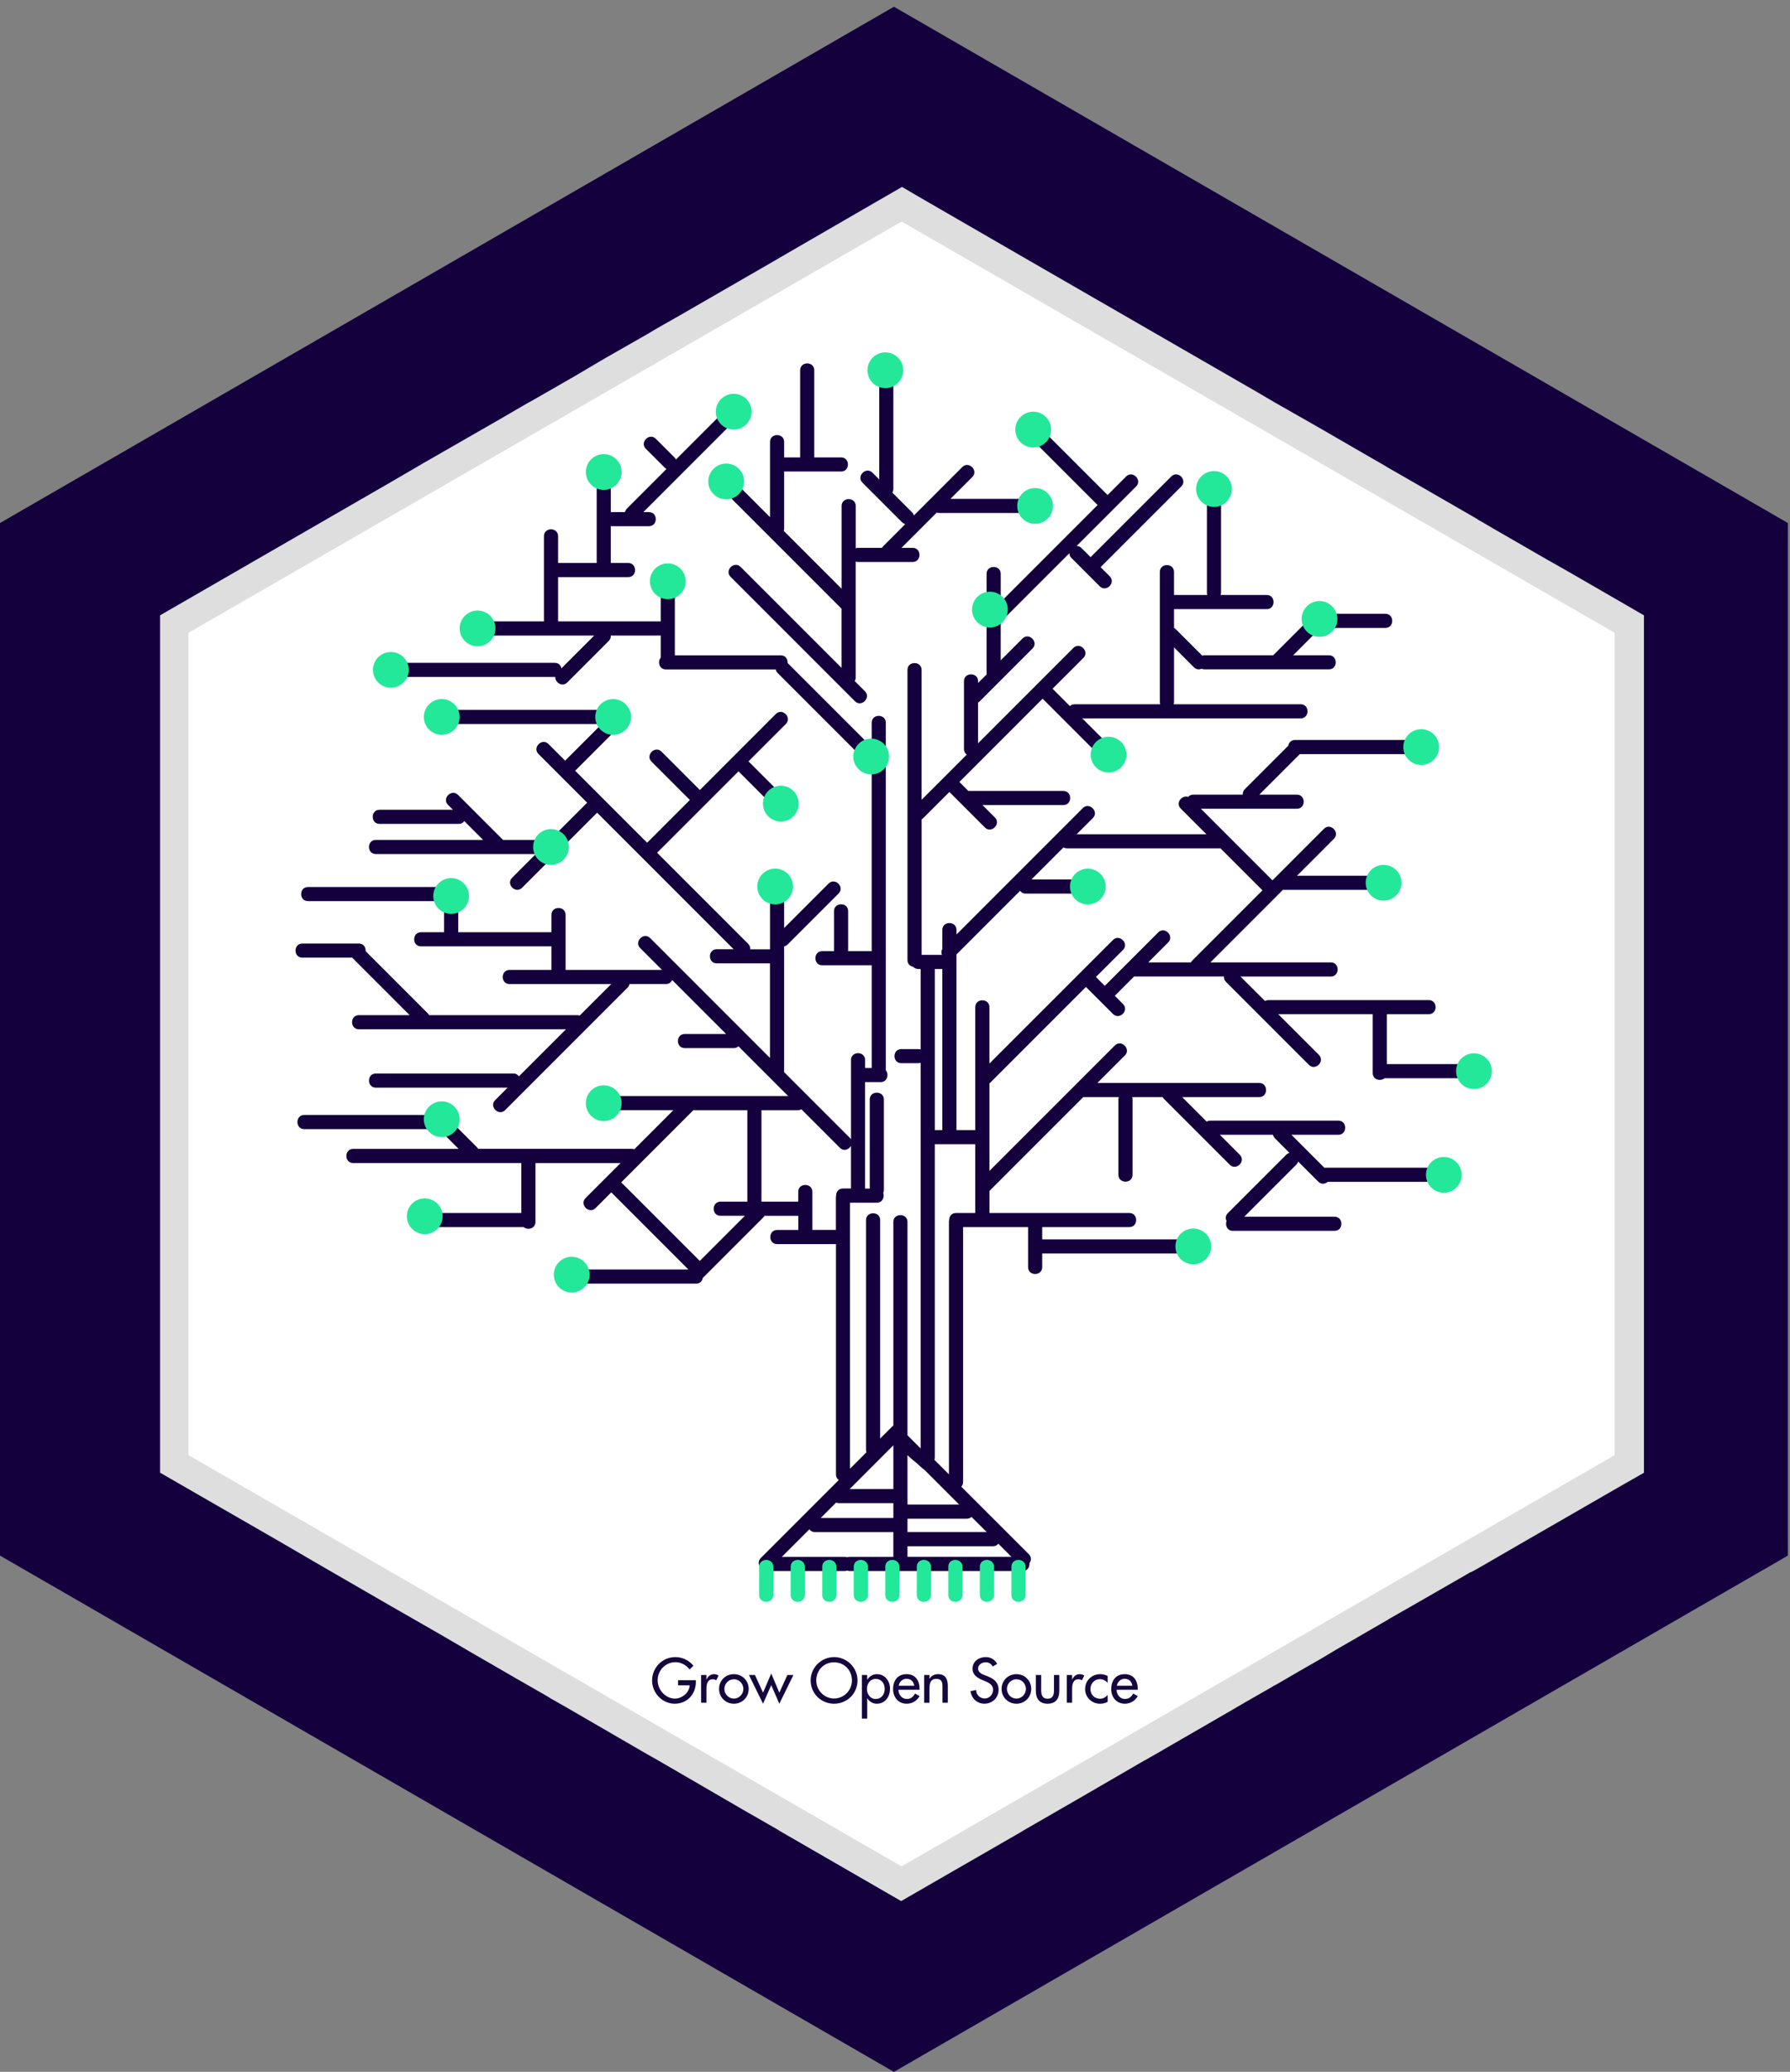 <?xml version="1.0" encoding="utf-8"?>
<!-- Generator: Adobe Illustrator 16.0.0, SVG Export Plug-In . SVG Version: 6.00 Build 0)  -->
<!DOCTYPE svg PUBLIC "-//W3C//DTD SVG 1.1//EN" "http://www.w3.org/Graphics/SVG/1.1/DTD/svg11.dtd">
<svg version="1.1" xmlns="http://www.w3.org/2000/svg" xmlns:xlink="http://www.w3.org/1999/xlink" x="0px" y="0px"
	 width="110.979px" height="128.417px" viewBox="0 0 110.979 128.417" enable-background="new 0 0 110.979 128.417"
	 xml:space="preserve">
<rect x="0" y="0" width="110.979" height="128.417" fill="#808080" stroke="none"/>
<g id="Layer_1">
</g>
<g id="Layer_4">
	<g id="Layer_63">
		<polygon fill="#15003E" points="110.849,96.417 55.423,128.417 0,96.417 0,32.417 55.423,0.417 110.849,32.417 		"/>
		<polygon fill="#FFFFFF" points="101.923,38.139 101.923,91.279 101.914,91.289 100.494,92.098 94.213,95.718 91.494,97.289 
			91.253,97.418 91.124,97.468 91.013,97.539 87.984,99.279 86.114,100.348 86.074,100.378 82.824,102.258 81.954,102.779 
			80.574,103.569 79.114,104.418 78.933,104.508 78.914,104.529 77.204,105.508 76.244,106.069 71.624,108.739 70.994,109.098 
			70.933,109.128 67.433,111.159 63.393,113.489 63.383,113.499 62.954,113.749 57.574,116.848 56.603,117.409 55.874,117.829 
			48.543,113.598 48.304,113.458 48.264,113.428 47.153,112.789 46.193,112.239 40.833,109.128 40.144,108.739 35.054,105.789 
			34.664,105.569 34.173,105.289 33.843,105.088 31.994,104.029 31.423,103.699 30.854,103.369 29.713,102.708 29.554,102.619 
			27.204,101.249 24.293,99.579 24.204,99.529 19.534,96.829 17.423,95.598 9.923,91.279 9.923,38.139 24.253,29.869 26.244,28.708 
			31.173,25.878 32.753,24.958 32.923,24.869 34.583,23.918 35.744,23.249 37.284,22.338 37.804,22.039 40.083,20.738 
			40.773,20.329 42.233,19.499 47.954,16.199 48.414,15.929 54.483,12.418 55.923,11.588 56.984,12.208 63.473,15.958 
			78.003,24.338 79.043,24.949 81.343,26.258 82.213,26.758 83.734,27.639 85.103,28.429 85.904,28.889 85.994,28.949 
			87.803,29.988 91.583,32.168 91.624,32.199 91.624,32.208 91.883,32.349 92.543,32.738 94.003,33.579 95.944,34.699 
			96.723,35.139 97.164,35.389 99.103,36.508 		"/>
	</g>
	<g id="Layer_2_6_">
		<g id="Layer_16_5_">
			<path opacity="0.13" enable-background="new    " d="M9.826,38.141v53.121l46.072,26.559l46.074-26.559V38.141L55.898,11.58
				L9.826,38.141z M100.107,39.221v50.971l-44.209,25.489L11.687,90.192V39.221l44.211-25.489L100.107,39.221z"/>
		</g>
	</g>
	<g>
		<path fill="#15003E" d="M45.333,29.647c-0.401-0.4-1.02,0.22-0.62,0.62c2.487,2.487,4.976,4.975,7.463,7.463
			c0,1.222,0,2.444,0,3.666c-2.086-2.086-4.173-4.173-6.259-6.259c-0.399-0.399-1.02,0.22-0.619,0.619
			c2.569,2.569,5.138,5.14,7.708,7.708c0.399,0.399,1.019-0.22,0.619-0.619c-0.211-0.211-0.423-0.423-0.634-0.634
			c0.038-0.062,0.062-0.135,0.062-0.225c0-2.393,0-4.785,0-7.179c0.043,0.015,0.091,0.025,0.144,0.025c1.129,0,2.258,0,3.387,0
			c0.564,0,0.564-0.876,0-0.876c-0.231,0-0.463,0-0.694,0c0.729-0.729,1.456-1.457,2.186-2.185c0.043,0.015,0.091,0.025,0.143,0.025
			c1.948,0,3.894,0,5.841,0c0.564,0,0.564-0.876,0-0.876c-1.71,0-3.422,0-5.133,0c0.452-0.452,0.903-0.903,1.355-1.354
			c0.399-0.4-0.22-1.019-0.62-0.619c-1.001,1.001-2.002,2.002-3.004,3.004c-0.016-0.069-0.052-0.138-0.116-0.202
			c-0.404-0.406-0.81-0.812-1.217-1.217c0.038-0.061,0.062-0.135,0.062-0.224c0-2.297,0-4.595,0-6.891c0-0.565-0.876-0.565-0.876,0
			c0,2.1,0,4.2,0,6.3c-0.14-0.14-0.279-0.28-0.42-0.42c-0.399-0.4-1.019,0.22-0.619,0.619c0.817,0.818,1.635,1.636,2.453,2.453
			c0.062,0.063,0.131,0.099,0.201,0.116c-0.455,0.456-0.911,0.912-1.367,1.368c-0.034,0.034-0.058,0.069-0.078,0.105
			c-0.493,0-0.987,0-1.481,0c-0.053,0-0.101,0.01-0.144,0.025c0-0.874,0-1.748,0-2.622c0-0.565-0.877-0.565-0.877,0
			c0,1.71,0,3.42,0,5.131c-1.196-1.196-2.391-2.391-3.587-3.587c0.015-0.043,0.025-0.09,0.025-0.145c0-1.178,0-2.355,0-3.534
			c1.177,0,2.354,0,3.531,0c0.565,0,0.565-0.875,0-0.875c-0.554,0-1.108,0-1.664,0c0-1.8,0-3.601,0-5.401
			c0-0.565-0.875-0.565-0.875,0c0,1.8,0,3.601,0,5.401c-0.331,0-0.662,0-0.992,0c0-0.321,0-0.642,0-0.962
			c0-0.564-0.876-0.564-0.876,0c0,1.555,0,3.11,0,4.665C46.936,31.25,46.134,30.448,45.333,29.647z"/>
		<path fill="#15003E" d="M91.385,65.955c-1.801,0-3.603,0-5.402,0c0-1.022,0-2.042,0-3.064c0-0.011-0.003-0.019-0.003-0.03
			c0.867,0,1.734,0,2.603,0c0.565,0,0.565-0.874,0-0.874c-3.309,0-6.617,0-9.927,0c-0.089,0-0.163,0.024-0.225,0.06
			c-0.507-0.507-1.013-1.013-1.521-1.52c1.866,0,3.733,0,5.6,0c0.565,0,0.565-0.876,0-0.876c-2.489,0-4.979,0-7.468,0
			c1.5-1.5,3.001-3,4.501-4.501c0.016,0.002,0.03,0.005,0.048,0.005c2.063,0,4.127,0,6.189,0c0.564,0,0.564-0.876,0-0.876
			c-1.789,0-3.578,0-5.366,0c0.762-0.763,1.526-1.526,2.289-2.29c0.4-0.399-0.221-1.019-0.619-0.619
			c-1.065,1.065-2.129,2.128-3.193,3.193c-1.479-1.478-2.956-2.956-4.435-4.435c1.984,0,3.967,0,5.95,0c0.563,0,0.563-0.875,0-0.875
			c-0.776,0-1.554,0-2.329,0c0.837-0.837,1.674-1.674,2.511-2.511c2.509,0,5.017,0,7.525,0c0.565,0,0.565-0.876,0-0.876
			c-2.607,0-5.215,0-7.823,0c-0.246,0-0.384,0.165-0.416,0.352c-0.9,0.898-1.797,1.797-2.696,2.697
			c-0.107,0.105-0.14,0.225-0.126,0.338c-1.022,0-2.047,0-3.068,0c-0.142,0-0.249,0.057-0.319,0.14
			c-0.381-0.138-0.806,0.376-0.458,0.726c0.53,0.529,1.061,1.061,1.591,1.59c-2.682,0-5.364,0-8.047,0
			c0.337-0.335,0.672-0.669,1.006-1.004c0.399-0.399-0.222-1.019-0.621-0.619c-2.61,2.612-5.224,5.224-7.835,7.836
			c0-0.095,0-0.19,0-0.286c0-0.565-0.877-0.565-0.877,0c0,0.394,0,0.788,0,1.181c-0.073,0.122-0.072,0.253-0.023,0.366
			c-0.42,0-0.839,0-1.26,0c0-2.8,0-5.6,0-8.4c0.036-0.02,0.071-0.043,0.104-0.078c0.539-0.54,1.079-1.078,1.618-1.617
			c0.732,0.734,1.467,1.468,2.201,2.201c0.397,0.4,1.019-0.219,0.62-0.619c-0.257-0.257-0.515-0.514-0.771-0.771
			c1.672,0,3.343,0,5.014,0c0.566,0,0.566-0.876,0-0.876c-1.945,0-3.892,0-5.837,0c-0.017,0-0.033,0.003-0.049,0.005
			c-0.186-0.188-0.373-0.374-0.558-0.56c1.72-1.72,3.439-3.441,5.16-5.162c1.26,1.259,2.52,2.519,3.777,3.778
			c0.4,0.399,1.02-0.22,0.62-0.62c-0.646-0.646-1.293-1.292-1.939-1.938c4.514,0,9.028,0,13.541,0c0.565,0,0.565-0.875,0-0.875
			c-2.626,0-5.253,0-7.879,0c0.016-0.044,0.026-0.091,0.026-0.146c0-1.127,0-2.254,0-3.381c0.411,0.412,0.824,0.825,1.236,1.238
			c0.148,0.146,0.324,0.155,0.471,0.088c0.054,0.025,0.116,0.04,0.188,0.04c2.57,0,5.14,0,7.709,0c0.563,0,0.563-0.875,0-0.875
			c-0.739,0-1.478,0-2.217,0c0.565-0.565,1.13-1.131,1.694-1.696c1.341,0,2.684,0,4.024,0c0.564,0,0.564-0.875,0-0.875
			c-1.271,0-2.543,0-3.813,0c-0.157-0.137-0.395-0.179-0.585,0.011c-0.854,0.855-1.706,1.707-2.56,2.561c-1.417,0-2.834,0-4.253,0
			c-0.053,0-0.099,0.01-0.143,0.024c-0.551-0.549-1.1-1.099-1.648-1.648c-0.033-0.033-0.069-0.057-0.104-0.077
			c0-0.387,0-0.773,0-1.16c1.916,0,3.833,0,5.75,0c0.564,0,0.564-0.876,0-0.876c-0.954,0-1.907,0-2.86,0
			c0.017-0.044,0.026-0.092,0.026-0.146c0-2.024,0-4.048,0-6.072c0-0.566-0.876-0.566-0.876,0c0,2.023,0,4.047,0,6.072
			c0,0.055,0.01,0.103,0.024,0.146c-0.688,0-1.377,0-2.064,0c0-0.476,0-0.953,0-1.43c0-0.565-0.878-0.565-0.878,0
			c0,2.686,0,5.373,0,8.059c0,0.055,0.012,0.102,0.026,0.146c-1.77,0-3.541,0-5.31,0c-0.125,0-0.222,0.045-0.292,0.112
			c-0.356-0.358-0.716-0.717-1.074-1.076c0.637-0.636,1.273-1.272,1.91-1.909c0.398-0.399-0.222-1.019-0.621-0.619
			c-1.968,1.969-3.939,3.938-5.908,5.908c0-0.842,0-1.685,0-2.526c0.037-0.02,0.07-0.044,0.106-0.078
			c1.09-1.09,2.18-2.18,3.269-3.27c0.399-0.4-0.219-1.02-0.619-0.619c-0.452,0.452-0.903,0.902-1.354,1.354c0-0.915,0-1.829,0-2.744
			c0.141,0.062,0.312,0.05,0.455-0.093c1.267-1.268,2.537-2.537,3.807-3.806c-0.003,0.103,0.032,0.208,0.127,0.3
			c0.583,0.584,1.168,1.168,1.751,1.752c0.398,0.4,1.02-0.219,0.619-0.62c-0.188-0.188-0.378-0.377-0.566-0.566
			c1.668-1.668,3.336-3.335,5.005-5.004c0.399-0.4-0.22-1.019-0.62-0.619c-1.668,1.668-3.335,3.336-5.005,5.004
			c-0.188-0.189-0.377-0.378-0.564-0.566c-0.094-0.093-0.199-0.129-0.301-0.127c1.229-1.229,2.46-2.46,3.689-3.689
			c0.399-0.4-0.221-1.019-0.62-0.62c-0.383,0.383-0.767,0.767-1.149,1.15c-1.357-1.358-2.716-2.715-4.073-4.072
			c-0.399-0.4-1.018,0.22-0.618,0.62c1.356,1.357,2.715,2.715,4.072,4.072c-2.004,2.002-4.006,4.005-6.008,6.008
			c0-0.583,0-1.164,0-1.745c0-0.565-0.876-0.565-0.876,0c0,2.08,0,4.16,0,6.241c-0.176,0.175-0.352,0.35-0.526,0.525
			c0-0.037,0-0.074,0-0.11c0-0.565-0.876-0.565-0.876,0c0,1.401,0,2.802,0,4.205c0,0.161,0.073,0.275,0.176,0.345
			c-0.936,0.934-1.871,1.868-2.803,2.802c0-2.684,0-5.368,0-8.052c0-0.564-0.876-0.564-0.876,0c0,5.995,0,11.989,0,17.985
			c0,0.245,0.166,0.383,0.352,0.415c0.071,0.083,0.178,0.139,0.319,0.139c0.049,0,0.097,0,0.145,0c0,1.662,0,3.325,0,4.986
			c-0.043-0.014-0.091-0.023-0.146-0.023c-0.352,0-0.702,0-1.051,0c-0.565,0-0.565,0.874,0,0.874c0.349,0,0.7,0,1.051,0
			c0.055,0,0.103-0.01,0.146-0.024c0,7.968,0,15.936,0,23.903c-0.271-0.271-0.544-0.544-0.815-0.817c0-4.407,0-8.813,0-13.22
			c0-0.565-0.876-0.565-0.876,0c0,4.205,0,8.409,0,12.615c-0.016,0.013-0.032,0.023-0.047,0.039
			c-0.257,0.256-0.514,0.513-0.771,0.77c0-4.514,0-9.027,0-13.541c0-0.564-0.876-0.564-0.876,0c0,4.748,0,9.497,0,14.247
			c0,0.056,0.01,0.103,0.024,0.146c-0.338,0.34-0.678,0.678-1.017,1.017c0-5.496,0-10.992,0-16.487c0.554,0,1.109,0,1.664,0
			c0.354,0,0.486-0.347,0.396-0.604c0.024-0.052,0.04-0.116,0.04-0.189c0-1.868,0-3.736,0-5.604c0-0.565-0.876-0.565-0.876,0
			c0,1.84,0,3.68,0,5.52c-0.097,0-0.193,0-0.29,0c0-2.199,0-4.397,0-6.598c0.321,0,0.643,0,0.964,0c0.424,0,0.53-0.495,0.316-0.741
			c0.001-0.016,0.005-0.03,0.005-0.047c0-7.163,0-14.326,0-21.488c0-0.565-0.875-0.565-0.875,0c0,0.503,0,1.007,0,1.511
			c-1.737-1.736-3.472-3.472-5.209-5.208c-0.002-0.002-0.004-0.002-0.006-0.005c0.017-0.23-0.123-0.474-0.421-0.474
			c-2.189,0-4.379,0-6.569,0c0-1.256,0-2.511,0-3.767c0-0.565-0.876-0.565-0.876,0c0,0.556,0,1.111,0,1.667
			c-0.009-0.001-0.018-0.004-0.029-0.004c-2.111,0-4.223,0-6.334,0c0-0.915,0-1.829,0-2.744c1.449,0,2.899,0,4.349,0
			c0.565,0,0.565-0.876,0-0.876c-0.359,0-0.719,0-1.08,0c0-0.759,0-1.519,0-2.279c0.789,0,1.575,0,2.364,0
			c0.564,0,0.564-0.875,0-0.875c-0.115,0-0.229,0-0.344,0c1.97-1.97,3.94-3.94,5.909-5.91c0.401-0.399-0.219-1.018-0.619-0.619
			c-1.09,1.09-2.179,2.179-3.269,3.268c-0.021-0.04-0.046-0.079-0.083-0.115c-0.389-0.39-0.778-0.778-1.167-1.168
			c-0.399-0.399-1.02,0.22-0.619,0.62c0.39,0.388,0.778,0.778,1.168,1.167c0.037,0.037,0.075,0.063,0.115,0.083
			c-0.817,0.817-1.634,1.635-2.451,2.451c-0.069,0.069-0.106,0.146-0.122,0.223c-0.293,0-0.587,0-0.881,0c0-0.827,0-1.654,0-2.48
			c0-0.565-0.876-0.565-0.876,0c0,1.878,0,3.756,0,5.635c-0.798,0-1.596,0-2.393,0c0-0.555,0-1.109,0-1.664
			c0-0.564-0.877-0.564-0.877,0c0,1.762,0,3.523,0,5.284c-1.372,0-2.743,0-4.116,0c-0.564,0-0.564,0.877,0,0.877
			c2.411,0,4.821,0,7.232,0c-0.678,0.677-1.355,1.354-2.032,2.031c-0.037-0.182-0.173-0.339-0.413-0.339c-3.387,0-6.774,0-10.161,0
			c-0.565,0-0.565,0.875,0,0.875c3.387,0,6.773,0,10.161,0c0.01,0,0.02-0.002,0.03-0.003c-0.014,0.342,0.433,0.655,0.746,0.342
			c0.856-0.856,1.712-1.711,2.569-2.569c0.105-0.105,0.138-0.224,0.125-0.336c1.023,0,2.047,0,3.07,0
			c0.011,0,0.02-0.003,0.029-0.003c0,0.457,0,0.914,0,1.371c-0.206,0.248-0.099,0.733,0.322,0.733c2.27,0,4.54,0,6.81,0
			c0.014,0.077,0.052,0.154,0.122,0.224c1.941,1.942,3.884,3.885,5.827,5.827c0,3.804,0,7.607,0,11.412
			c-0.011-0.001-0.02-0.004-0.031-0.004c-0.479,0-0.956,0-1.434,0c0.001-0.01,0.004-0.019,0.004-0.029c0-0.818,0-1.635,0-2.452
			c0-0.565-0.876-0.565-0.876,0c0,0.817,0,1.634,0,2.452c0,0.01,0.002,0.019,0.003,0.029c-0.244,0-0.489,0-0.732,0
			c-0.566,0-0.566,0.876,0,0.876c1.012,0,2.024,0,3.036,0c0.011,0,0.021-0.003,0.031-0.003c0,2.123,0,4.247,0,6.37
			c-0.137,0-0.272,0-0.409,0c0-0.165,0-0.331,0-0.496c0-0.564-0.875-0.564-0.875,0c0,1.64,0,3.278,0,4.919
			c-0.019-0.031-0.041-0.062-0.07-0.092c-1.359-1.356-2.717-2.715-4.076-4.074c0-2.599,0-5.198,0-7.797
			c0.076-0.015,0.152-0.052,0.222-0.121c1.051-1.051,2.103-2.102,3.154-3.153c0.4-0.399-0.22-1.019-0.619-0.62
			c-0.919,0.919-1.838,1.837-2.756,2.756c0-0.543,0-1.086,0-1.628c0-0.565-0.876-0.565-0.876,0c0,0.982,0,1.966,0,2.948
			c-0.41,0-0.82,0-1.229,0c0.012-0.113-0.021-0.234-0.125-0.339c-1.882-1.882-3.765-3.764-5.647-5.646
			c1.683-1.682,3.364-3.363,5.046-5.044c0.772,0.772,1.545,1.544,2.317,2.317c0.399,0.399,1.019-0.22,0.619-0.62
			c-0.772-0.772-1.544-1.545-2.317-2.317c0.772-0.773,1.545-1.545,2.317-2.317c0.4-0.4-0.22-1.02-0.619-0.62
			c-1.572,1.573-3.145,3.145-4.716,4.717c-0.013-0.016-0.023-0.032-0.038-0.047c-0.779-0.778-1.558-1.557-2.335-2.335
			c-0.4-0.401-1.02,0.219-0.619,0.619c0.778,0.778,1.557,1.557,2.335,2.335c0.015,0.015,0.031,0.025,0.046,0.037
			c-0.885,0.885-1.77,1.771-2.654,2.655c-1.487-1.487-2.975-2.975-4.462-4.461c1.083-1.084,2.167-2.168,3.251-3.252
			c0.4-0.4-0.219-1.019-0.618-0.619c-0.044,0.042-0.086,0.086-0.13,0.129C38.116,44.01,38.069,44,38.015,44
			c-3.542,0-7.085,0-10.627,0c-0.565,0-0.565,0.875,0,0.875c3.307,0,6.613,0,9.92,0c-0.757,0.757-1.514,1.515-2.271,2.271
			c-0.344-0.344-0.689-0.688-1.032-1.032c-0.4-0.4-1.019,0.22-0.619,0.62c1.006,1.006,2.011,2.011,3.018,3.018
			c-0.778,0.777-1.554,1.553-2.332,2.331c-0.043-0.014-0.091-0.024-0.145-0.024c-0.913,0-1.825,0-2.738,0
			c-0.93-0.931-1.86-1.861-2.791-2.791c-0.401-0.4-1.02,0.219-0.62,0.619c0.1,0.101,0.202,0.202,0.303,0.303
			c-1.516,0-3.032,0-4.548,0c-0.564,0-0.564,0.876,0,0.876c1.635,0,3.27,0,4.906,0c0.161,0,0.275-0.074,0.344-0.176
			c0.389,0.39,0.779,0.779,1.168,1.168c-2.218,0-4.434,0-6.651,0c-0.565,0-0.565,0.876,0,0.876c3.307,0,6.614,0,9.92,0
			c-0.491,0.491-0.981,0.981-1.471,1.471c-0.4,0.399,0.219,1.02,0.62,0.619c1.551-1.551,3.102-3.102,4.653-4.653
			c2.82,2.821,5.642,5.641,8.461,8.462c-0.349,0-0.697,0-1.045,0c-0.564,0-0.564,0.876,0,0.876c1.101,0,2.201,0,3.3,0
			c0,1.955,0,3.907,0,5.863c-2.476-2.477-4.952-4.953-7.427-7.428c-0.399-0.4-1.02,0.22-0.619,0.619
			c0.451,0.452,0.903,0.903,1.354,1.355c-1.994,0-3.99,0-5.983,0c0-0.011,0.002-0.02,0.002-0.031c0-1.129,0-2.257,0-3.386
			c0-0.565-0.875-0.565-0.875,0c0,0.36,0,0.72,0,1.08c-1.927,0-3.854,0-5.781,0c0-0.867,0-1.732,0-2.599
			c0-0.501-0.688-0.557-0.844-0.169c-0.051-0.022-0.11-0.035-0.178-0.035c-2.764,0-5.527,0-8.292,0c-0.565,0-0.565,0.875,0,0.875
			c2.765,0,5.528,0,8.292,0c0.054,0,0.103-0.009,0.146-0.025c0,0.651,0,1.302,0,1.953c-0.476,0-0.953,0-1.43,0
			c-0.565,0-0.565,0.876,0,0.876c2.695,0,5.391,0,8.087,0c0,0.477,0,0.953,0,1.43c0,0.011,0.002,0.02,0.003,0.031
			c-0.868,0-1.734,0-2.601,0c-0.564,0-0.564,0.876,0,0.876c2.101,0,4.2,0,6.301,0c-0.651,0.649-1.302,1.299-1.951,1.951
			c-0.044-0.015-0.091-0.025-0.145-0.025c-3.063,0-6.126,0-9.189,0c-0.02-0.036-0.045-0.073-0.079-0.107
			c-1.287-1.287-2.573-2.573-3.86-3.86c0.016-0.23-0.122-0.473-0.42-0.473c-1.168,0-2.335,0-3.503,0c-0.565,0-0.565,0.875,0,0.875
			c1.029,0,2.058,0,3.088,0c1.188,1.188,2.376,2.376,3.564,3.564c-1.049,0-2.098,0-3.147,0c-0.564,0-0.564,0.876,0,0.876
			c4.28,0,8.56,0,12.84,0c-0.974,0.973-1.946,1.948-2.919,2.918c-0.069-0.103-0.184-0.177-0.346-0.177c-2.842,0-5.684,0-8.525,0
			c-0.565,0-0.565,0.877,0,0.877c2.724,0,5.448,0,8.171,0c-0.257,0.258-0.515,0.516-0.772,0.773
			c-0.399,0.398,0.22,1.018,0.619,0.619c2.531-2.53,5.062-5.063,7.591-7.593c0.069-0.069,0.106-0.145,0.121-0.221
			c0.752,0,1.503,0,2.255,0c0.199,0,0.327-0.111,0.386-0.251c1.114,1.116,2.23,2.229,3.345,3.346c-0.854,0-1.709,0-2.563,0
			c-0.565,0-0.565,0.876,0,0.876c1.012,0,2.024,0,3.036,0c0.125,0,0.221-0.045,0.291-0.113c1.029,1.031,2.059,2.06,3.088,3.088
			c-3.89,0-7.781,0-11.671,0c-0.565,0-0.565,0.876,0,0.876c1.516,0,3.032,0,4.548,0c-0.806,0.807-1.613,1.613-2.418,2.42
			c-0.043-0.015-0.091-0.026-0.145-0.026c-3.181,0-6.359,0-9.539,0c-0.02-0.036-0.044-0.072-0.078-0.104
			c-0.662-0.662-1.324-1.323-1.985-1.985c-0.189-0.189-0.429-0.148-0.584-0.012c-2.711,0-5.422,0-8.134,0
			c-0.564,0-0.564,0.877,0,0.877c2.726,0,5.451,0,8.175,0c0.054,0,0.101-0.01,0.145-0.025c0.417,0.419,0.833,0.835,1.25,1.25
			c-2.178,0-4.355,0-6.534,0c-0.564,0-0.564,0.878,0,0.878c3.474,0,6.948,0,10.422,0c0,1.03,0,2.063,0,3.095
			c-2.073,0-4.145,0-6.218,0c-0.564,0-0.564,0.876,0,0.876c2.103,0,4.204,0,6.307,0c0.016,0,0.031-0.004,0.047-0.006
			c0.247,0.215,0.741,0.109,0.741-0.315c0-1.218,0-2.434,0-3.649c1.759,0,3.52,0,5.279,0c-0.724,0.724-1.448,1.446-2.172,2.171
			c-0.399,0.399,0.22,1.02,0.62,0.62c0.327-0.327,0.652-0.653,0.979-0.979c0.012,0.016,0.022,0.03,0.037,0.046
			c1.581,1.579,3.161,3.161,4.741,4.741c-2.412,0-4.823,0-7.234,0c-0.565,0-0.565,0.874,0,0.874c2.57,0,5.139,0,7.708,0
			c0.246,0,0.383-0.163,0.416-0.35c1.25-1.249,2.499-2.499,3.748-3.748c0.033-0.033,0.058-0.069,0.078-0.104
			c0.699,0,1.397,0,2.097,0c0,0.291,0,0.585,0,0.876c-0.438,0-0.876,0-1.314,0c-0.564,0-0.564,0.876,0,0.876
			c1.216,0,2.434,0,3.649,0c0,4.759,0,9.518,0,14.276c0,0.163,0.073,0.275,0.175,0.345c-1.612,1.611-3.223,3.223-4.835,4.835
			c-0.337,0.336,0.049,0.825,0.418,0.735c0.063,0.042,0.143,0.071,0.24,0.071c1.519,0,3.037,0,4.555,0
			c0.054,0,0.103-0.012,0.146-0.026c0.044,0.015,0.092,0.026,0.146,0.026c3.578,0,7.153,0,10.73,0c0.304,0,0.441-0.252,0.42-0.485
			c0.115-0.156,0.141-0.376-0.036-0.556c-1.396-1.394-2.793-2.791-4.189-4.186c0.067-0.069,0.112-0.167,0.112-0.292
			c0-5.264,0-10.529,0-15.796c1.342,0,2.687,0,4.029,0c0,0.828,0,1.655,0,2.482c0,0.565,0.875,0.565,0.875,0
			c0-0.282,0-0.564,0-0.847c3.28,0,6.56,0,9.84,0c0.564,0,0.564-0.874,0-0.874c-3.28,0-6.56,0-9.84,0c0-0.255,0-0.508,0-0.762
			c1.801,0,3.602,0,5.401,0c0.566,0,0.566-0.875,0-0.875c-2.89,0-5.781,0-8.671,0c0-0.282,0-0.564,0-0.845c0-0.175,0-0.348,0-0.521
			c1.398-1.397,2.795-2.797,4.192-4.192c0.001,0,0.001,0,0.001,0c0.542-0.544,1.085-1.086,1.628-1.629
			C67.18,67.998,67.195,68,67.21,68c0.719,0,1.437,0,2.154,0c-0.014,0.042-0.023,0.091-0.023,0.146c0,1.556,0,3.113,0,4.671
			c0,0.564,0.876,0.564,0.876,0c0-1.558,0-3.115,0-4.671c0-0.055-0.011-0.104-0.024-0.146c0.629,0,1.258,0,1.887,0
			c0.021,0.036,0.045,0.071,0.077,0.105c1.364,1.362,2.726,2.725,4.089,4.087c0.399,0.399,1.019-0.22,0.619-0.619
			c-0.413-0.412-0.825-0.825-1.238-1.238c1.1,0,2.199,0,3.299,0c0.014,0.076,0.051,0.15,0.12,0.221c0.3,0.301,0.6,0.602,0.9,0.901
			c-0.067,0.017-0.137,0.052-0.199,0.115c-1.207,1.206-2.415,2.413-3.621,3.62c-0.152,0.153-0.156,0.337-0.081,0.483
			c-0.098,0.26,0.031,0.614,0.391,0.614c2.103,0,4.205,0,6.307,0c0.565,0,0.565-0.875,0-0.875c-1.866,0-3.732,0-5.599,0
			c1.075-1.075,2.149-2.15,3.223-3.224c0.062-0.064,0.098-0.131,0.114-0.2c0.416,0.417,0.836,0.834,1.251,1.25
			c0.189,0.191,0.429,0.149,0.585,0.012c2.4,0,4.799,0,7.2,0c0.564,0,0.564-0.875,0-0.875c-2.453,0-4.907,0-7.358,0
			c-0.017,0-0.031,0.002-0.047,0.004c-0.683-0.682-1.365-1.364-2.047-2.047c0.97,0,1.942,0,2.914,0c0.563,0,0.563-0.875,0-0.875
			c-2.647,0-5.295,0-7.941,0c-0.09,0-0.163,0.021-0.226,0.061c-0.506-0.506-1.013-1.014-1.52-1.521c1.594,0,3.188,0,4.781,0
			c0.564,0,0.564-0.876,0-0.876c-3.346,0-6.692,0-10.037,0c0.567-0.568,1.136-1.138,1.706-1.705c0.399-0.398-0.221-1.02-0.621-0.619
			c-2.592,2.593-5.185,5.186-7.777,7.777c0-0.037,0-0.074,0-0.111c0-1.767,0-3.538,0-5.307c1.996-1.993,3.989-3.991,5.984-5.985
			c0.561,0.559,1.119,1.117,1.678,1.676c0.4,0.398,1.018-0.22,0.619-0.62c-0.171-0.169-0.339-0.339-0.509-0.509
			c0.4-0.401,0.802-0.801,1.202-1.201c0.016,0.001,0.029,0.005,0.048,0.005c1.84,0,3.681,0,5.521,0
			c-0.014,0.113,0.02,0.233,0.125,0.338c1.712,1.713,3.426,3.427,5.139,5.139c0.399,0.4,1.02-0.219,0.618-0.62
			c-0.84-0.839-1.681-1.681-2.521-2.522c1.955,0,3.908,0,5.862,0c-0.001,0.011-0.002,0.019-0.002,0.03c0,1.205,0,2.412,0,3.619
			c0,0.423,0.486,0.528,0.733,0.322c1.849,0,3.696,0,5.545,0C91.948,66.832,91.948,65.955,91.385,65.955z M43.387,78.153
			c-1.61-1.609-3.22-3.22-4.83-4.829c-0.015-0.014-0.03-0.025-0.045-0.037c1.491-1.49,2.981-2.98,4.471-4.472
			c1.117,0,2.234,0,3.352,0c0,1.879,0,3.759,0,5.636c0,0.011,0.002,0.021,0.003,0.03c-0.555,0-1.111,0-1.665,0
			c-0.566,0-0.566,0.876,0,0.876c0.503,0,1.005,0,1.509,0C45.25,76.289,44.318,77.221,43.387,78.153z M50.366,76.233
			c0-0.789,0-1.577,0-2.364c0-0.565-0.876-0.565-0.876,0c0,0.204,0,0.408,0,0.612c-0.761,0-1.522,0-2.282,0
			c0-0.009,0.003-0.02,0.003-0.03c0-1.877,0-3.757,0-5.636c0.75,0,1.499,0,2.248,0c0.09,0,0.163-0.023,0.225-0.061
			c0.796,0.796,1.591,1.591,2.387,2.387c0.24,0.242,0.56,0.111,0.689-0.117c0,0.881,0,1.76,0,2.64c-0.166,0-0.331,0-0.497,0
			c-0.284,0-0.425,0.223-0.423,0.441c-0.009,0.034-0.015,0.072-0.015,0.114c0,0.671,0,1.343,0,2.014
			C51.339,76.233,50.853,76.233,50.366,76.233z M58.423,60.059c0,3.328,0,6.656,0,9.986c-0.146,0-0.292,0-0.438,0
			c-0.009,0-0.018,0.003-0.027,0.003c0-3.33,0-6.66,0-9.989C58.113,60.059,58.269,60.059,58.423,60.059z M57.076,90.908
			c0.084,0.085,0.157,0.139,0.245,0.199c0.718,0.717,1.433,1.432,2.147,2.146c-1.068,0-2.136,0-3.204,0c0-1.019,0-2.037,0-3.059
			C56.525,90.457,56.815,90.647,57.076,90.908z M61.177,94.961c-1.64,0-3.276,0-4.913,0c0-0.275,0-0.554,0-0.831
			c1.225,0,2.451,0,3.679,0c0.126,0,0.221-0.044,0.291-0.11C60.548,94.333,60.861,94.649,61.177,94.961z M52.672,96.495
			c-0.054,0-0.101,0.011-0.146,0.026c-0.043-0.016-0.092-0.026-0.146-0.026c-1.302,0-2.603,0-3.905,0
			c0.569-0.568,1.138-1.139,1.707-1.707c0.069,0.103,0.183,0.174,0.344,0.174c1.62,0,3.241,0,4.861,0c0,0.513,0,1.023,0,1.533
			C54.482,96.495,53.577,96.495,52.672,96.495z M51.838,93.132c0.052,0.021,0.11,0.035,0.177,0.035c1.124,0,2.248,0,3.373,0
			c0,0.307,0,0.612,0,0.919c-1.502,0-3.003,0-4.504,0C51.201,93.769,51.519,93.45,51.838,93.132z M55.388,89.582
			c0,0.903,0,1.806,0,2.711c-0.903,0-1.806,0-2.709,0C53.582,91.387,54.485,90.485,55.388,89.582z M56.264,95.838
			c1.765,0,3.531,0,5.298,0c0.153,0,0.263-0.065,0.334-0.158c0.27,0.271,0.542,0.544,0.813,0.814c-2.149,0-4.297,0-6.445,0
			C56.264,96.275,56.264,96.058,56.264,95.838z M59.27,75.182c-0.283,0-0.424,0.221-0.423,0.442
			c-0.009,0.035-0.014,0.071-0.014,0.112c0,5.216,0,10.429,0,15.644c-0.301-0.299-0.599-0.6-0.9-0.898
			c0.014-0.043,0.024-0.089,0.024-0.139c0-6.476,0-12.952,0-19.426c0.01,0.001,0.019,0.003,0.027,0.003c0.827,0,1.655,0,2.481,0
			c0,0.515,0,1.03,0,1.546c0,0.623,0,1.247,0,1.871c0,0.28,0,0.563,0,0.845C60.069,75.182,59.669,75.182,59.27,75.182z
			 M71.807,57.793c-1.104,1.103-2.208,2.207-3.311,3.311c-0.183-0.184-0.366-0.366-0.549-0.549c0.559-0.558,1.117-1.116,1.677-1.675
			c0.398-0.4-0.219-1.02-0.619-0.619c-2.555,2.553-5.109,5.105-7.662,7.66c0-1.166,0-2.331,0-3.498c0-0.564-0.877-0.564-0.877,0
			c0,2.541,0,5.079,0,7.621c-0.388,0-0.775,0-1.166,0c0-3.627,0-7.257,0-10.885c1.315-1.316,2.633-2.631,3.948-3.947
			c0.067,0.102,0.182,0.175,0.344,0.175c1.284,0,2.57,0,3.854,0c0.564,0,0.564-0.876,0-0.876c-1.166,0-2.332,0-3.497,0
			c0.662-0.663,1.324-1.325,1.987-1.988c0.061,0.037,0.135,0.061,0.226,0.061c3.151,0,6.306,0,9.459,0
			c0.018,0,0.032-0.003,0.047-0.005c0.868,0.868,1.735,1.736,2.604,2.604c-1.453,1.454-2.907,2.907-4.363,4.362
			c-0.033,0.034-0.057,0.069-0.076,0.105c-0.883,0-1.763,0-2.644,0c0.414-0.413,0.825-0.825,1.237-1.237
			C72.826,58.013,72.207,57.394,71.807,57.793z"/>
	</g>
	<g>
		<path fill="#24E899" d="M47.943,98.861c0-0.585,0-1.17,0-1.752c0-0.564-0.876-0.564-0.876,0c0,0.582,0,1.167,0,1.752
			C47.067,99.425,47.943,99.425,47.943,98.861L47.943,98.861z"/>
	</g>
	<g>
		<path fill="#24E899" d="M49.896,98.861c0-0.585,0-1.17,0-1.752c0-0.564-0.875-0.564-0.875,0c0,0.582,0,1.167,0,1.752
			C49.022,99.425,49.896,99.425,49.896,98.861L49.896,98.861z"/>
	</g>
	<g>
		<path fill="#24E899" d="M51.853,98.861c0-0.585,0-1.17,0-1.752c0-0.564-0.876-0.564-0.876,0c0,0.582,0,1.167,0,1.752
			C50.977,99.425,51.853,99.425,51.853,98.861L51.853,98.861z"/>
	</g>
	<g>
		<path fill="#24E899" d="M53.807,98.861c0-0.585,0-1.17,0-1.752c0-0.564-0.876-0.564-0.876,0c0,0.582,0,1.167,0,1.752
			C52.931,99.425,53.807,99.425,53.807,98.861L53.807,98.861z"/>
	</g>
	<g>
		<path fill="#24E899" d="M55.761,98.861c0-0.585,0-1.17,0-1.752c0-0.564-0.875-0.564-0.875,0c0,0.582,0,1.167,0,1.752
			C54.886,99.425,55.761,99.425,55.761,98.861L55.761,98.861z"/>
	</g>
	<g>
		<path fill="#24E899" d="M57.717,98.861c0-0.585,0-1.17,0-1.752c0-0.564-0.876-0.564-0.876,0c0,0.582,0,1.167,0,1.752
			C56.841,99.425,57.717,99.425,57.717,98.861L57.717,98.861z"/>
	</g>
	<g>
		<path fill="#24E899" d="M59.67,98.861c0-0.585,0-1.17,0-1.752c0-0.564-0.876-0.564-0.876,0c0,0.582,0,1.167,0,1.752
			C58.794,99.425,59.67,99.425,59.67,98.861L59.67,98.861z"/>
	</g>
	<g>
		<path fill="#24E899" d="M61.625,98.861c0-0.585,0-1.17,0-1.752c0-0.564-0.875-0.564-0.875,0c0,0.582,0,1.167,0,1.752
			C60.75,99.425,61.625,99.425,61.625,98.861L61.625,98.861z"/>
	</g>
	<g>
		<path fill="#24E899" d="M63.581,98.861c0-0.585,0-1.17,0-1.752c0-0.564-0.875-0.564-0.875,0c0,0.582,0,1.167,0,1.752
			C62.706,99.425,63.581,99.425,63.581,98.861L63.581,98.861z"/>
	</g>
	<circle fill="#24E899" cx="27.388" cy="44.438" r="1.109"/>
	<circle fill="#24E899" cx="34.162" cy="52.496" r="1.109"/>
	<circle fill="#24E899" cx="38.015" cy="44.438" r="1.109"/>
	<circle fill="#24E899" cx="61.373" cy="37.782" r="1.109"/>
	<circle fill="#24E899" cx="54.014" cy="46.89" r="1.109"/>
	<circle fill="#24E899" cx="29.607" cy="38.95" r="1.109"/>
	<circle fill="#24E899" cx="45.489" cy="25.518" r="1.109"/>
	<circle fill="#24E899" cx="45.023" cy="29.841" r="1.109"/>
	<circle fill="#24E899" cx="41.403" cy="36.029" r="1.109"/>
	<circle fill="#24E899" cx="64.175" cy="31.358" r="1.108"/>
	<circle fill="#24E899" cx="68.73" cy="46.774" r="1.109"/>
	<circle fill="#24E899" cx="67.446" cy="54.949" r="1.109"/>
	<path fill="#24E899" d="M92.494,66.391c0,0.615-0.498,1.11-1.108,1.11c-0.614,0-1.11-0.495-1.11-1.11
		c0-0.61,0.496-1.106,1.11-1.106C91.996,65.285,92.494,65.781,92.494,66.391z"/>
	<circle fill="#24E899" cx="48.06" cy="54.947" r="1.109"/>
	<circle fill="#24E899" cx="48.41" cy="49.81" r="1.109"/>
	<circle fill="#24E899" cx="37.43" cy="68.377" r="1.109"/>
	<circle fill="#24E899" cx="26.334" cy="75.385" r="1.109"/>
	<circle fill="#24E899" cx="73.984" cy="77.255" r="1.109"/>
	<circle fill="#24E899" cx="35.445" cy="79.006" r="1.109"/>
	<circle fill="#24E899" cx="54.891" cy="22.949" r="1.109"/>
	<circle fill="#24E899" cx="85.781" cy="54.715" r="1.109"/>
	<circle fill="#24E899" cx="81.808" cy="38.363" r="1.109"/>
	<circle fill="#24E899" cx="27.387" cy="69.372" r="1.109"/>
	<circle fill="#24E899" cx="27.971" cy="55.534" r="1.109"/>
	<circle fill="#24E899" cx="24.234" cy="41.519" r="1.109"/>
	<circle fill="#24E899" cx="89.516" cy="72.819" r="1.108"/>
	<circle fill="#24E899" cx="88.114" cy="46.305" r="1.109"/>
	<circle fill="#24E899" cx="64.059" cy="26.627" r="1.11"/>
	<circle fill="#24E899" cx="75.267" cy="30.308" r="1.11"/>
	<circle fill="#24E899" cx="37.431" cy="29.256" r="1.109"/>
	<g>
		<path fill="#16063E" d="M43.142,104.141v0.109c0,0.763-0.537,1.348-1.313,1.348c-0.775,0-1.4-0.671-1.4-1.438
			c0-0.798,0.639-1.452,1.437-1.452c0.43,0,0.856,0.194,1.128,0.538l-0.243,0.229c-0.199-0.271-0.533-0.451-0.871-0.451
			c-0.622,0-1.106,0.505-1.106,1.125c0,0.581,0.477,1.131,1.076,1.131c0.431,0,0.894-0.37,0.909-0.821h-0.717v-0.317H43.142z"/>
		<path fill="#16063E" d="M43.799,104.097h0.01c0.082-0.203,0.25-0.331,0.471-0.331c0.096,0,0.191,0.034,0.272,0.085l-0.151,0.301
			c-0.059-0.052-0.125-0.069-0.202-0.069c-0.356,0-0.4,0.331-0.4,0.609v0.846h-0.331v-1.72h0.331V104.097z"/>
		<path fill="#16063E" d="M46.418,104.681c0,0.519-0.404,0.917-0.918,0.917s-0.919-0.398-0.919-0.917
			c0-0.518,0.404-0.915,0.919-0.915S46.418,104.164,46.418,104.681z M44.912,104.681c0,0.323,0.261,0.599,0.588,0.599
			s0.588-0.275,0.588-0.599c0-0.326-0.261-0.599-0.588-0.599S44.912,104.355,44.912,104.681z"/>
		<path fill="#16063E" d="M47.308,104.913l0.508-1.189l0.502,1.189l0.5-1.095h0.375l-0.875,1.78l-0.502-1.151l-0.508,1.151
			l-0.875-1.78h0.374L47.308,104.913z"/>
		<path fill="#16063E" d="M53.165,104.152c0,0.824-0.652,1.446-1.453,1.446s-1.452-0.622-1.452-1.446
			c0-0.794,0.658-1.444,1.452-1.444C52.506,102.708,53.165,103.358,53.165,104.152z M52.819,104.152c0-0.608-0.456-1.12-1.106-1.12
			c-0.649,0-1.105,0.512-1.105,1.12c0,0.633,0.506,1.122,1.105,1.122C52.311,105.274,52.819,104.785,52.819,104.152z"/>
		<path fill="#16063E" d="M53.766,104.104h0.007c0.136-0.205,0.342-0.338,0.599-0.338c0.497,0,0.808,0.431,0.808,0.901
			c0,0.492-0.293,0.931-0.823,0.931c-0.243,0-0.452-0.135-0.584-0.328h-0.007v1.253h-0.331v-2.705h0.331V104.104z M54.851,104.678
			c0-0.335-0.203-0.618-0.559-0.618c-0.341,0-0.543,0.298-0.543,0.618c0,0.323,0.195,0.625,0.543,0.625
			C54.652,105.303,54.851,105.016,54.851,104.678z"/>
		<path fill="#16063E" d="M55.702,104.734c0.003,0.294,0.203,0.569,0.518,0.569c0.254,0,0.39-0.129,0.515-0.335l0.279,0.158
			c-0.161,0.297-0.463,0.472-0.797,0.472c-0.524,0-0.846-0.398-0.846-0.906c0-0.528,0.282-0.926,0.838-0.926
			c0.548,0,0.805,0.404,0.805,0.915v0.053H55.702z M56.685,104.484c-0.041-0.258-0.211-0.43-0.476-0.43
			c-0.258,0-0.449,0.184-0.489,0.43H56.685z"/>
		<path fill="#16063E" d="M57.628,104.049h0.007c0.102-0.184,0.309-0.283,0.518-0.283c0.486,0,0.611,0.327,0.611,0.746v1.025h-0.332
			v-0.985c0-0.293-0.041-0.492-0.379-0.492c-0.425,0-0.425,0.374-0.425,0.688v0.79h-0.331v-1.72h0.331V104.049z"/>
		<path fill="#16063E" d="M61.548,103.292c-0.103-0.172-0.235-0.261-0.444-0.261c-0.222,0-0.463,0.15-0.463,0.393
			c0,0.217,0.212,0.331,0.387,0.397l0.197,0.077c0.393,0.155,0.687,0.371,0.687,0.835c0,0.503-0.391,0.864-0.884,0.864
			c-0.45,0-0.799-0.331-0.857-0.776l0.35-0.074c-0.004,0.305,0.237,0.526,0.535,0.526c0.299,0,0.512-0.251,0.512-0.54
			c0-0.3-0.24-0.428-0.478-0.526l-0.191-0.08c-0.316-0.137-0.604-0.318-0.604-0.703c0-0.448,0.398-0.717,0.815-0.717
			c0.31,0,0.563,0.151,0.714,0.42L61.548,103.292z"/>
		<path fill="#16063E" d="M63.936,104.681c0,0.519-0.403,0.917-0.919,0.917c-0.514,0-0.919-0.398-0.919-0.917
			c0-0.518,0.405-0.915,0.919-0.915C63.533,103.766,63.936,104.164,63.936,104.681z M62.429,104.681
			c0,0.323,0.261,0.599,0.588,0.599c0.328,0,0.589-0.275,0.589-0.599c0-0.326-0.261-0.599-0.589-0.599
			C62.69,104.083,62.429,104.355,62.429,104.681z"/>
		<path fill="#16063E" d="M64.553,103.818v0.953c0,0.275,0.071,0.517,0.397,0.517c0.327,0,0.396-0.241,0.396-0.517v-0.953h0.331
			v0.989c0,0.47-0.22,0.791-0.727,0.791c-0.506,0-0.729-0.321-0.729-0.791v-0.989H64.553z"/>
		<path fill="#16063E" d="M66.471,104.097h0.011c0.083-0.203,0.25-0.331,0.471-0.331c0.095,0,0.19,0.034,0.273,0.085l-0.152,0.301
			c-0.059-0.052-0.125-0.069-0.202-0.069c-0.356,0-0.4,0.331-0.4,0.609v0.846h-0.33v-1.72h0.33V104.097z"/>
		<path fill="#16063E" d="M68.672,104.306c-0.133-0.15-0.293-0.231-0.493-0.231c-0.323,0-0.573,0.286-0.573,0.604
			c0,0.353,0.246,0.609,0.595,0.609c0.192,0,0.348-0.088,0.472-0.228v0.422c-0.15,0.082-0.301,0.116-0.476,0.116
			c-0.506,0-0.921-0.392-0.921-0.906c0-0.532,0.411-0.926,0.942-0.926c0.153,0,0.321,0.037,0.454,0.114V104.306z"/>
		<path fill="#16063E" d="M69.227,104.734c0.003,0.294,0.201,0.569,0.519,0.569c0.254,0,0.389-0.129,0.513-0.335l0.281,0.158
			c-0.162,0.297-0.463,0.472-0.798,0.472c-0.525,0-0.846-0.398-0.846-0.906c0-0.528,0.283-0.926,0.839-0.926
			c0.548,0,0.805,0.404,0.805,0.915v0.053H69.227z M70.208,104.484c-0.041-0.258-0.209-0.43-0.474-0.43
			c-0.257,0-0.448,0.184-0.489,0.43H70.208z"/>
	</g>
</g>
<g id="Layer_3">
</g>
<g id="Layer_2">
</g>
</svg>
